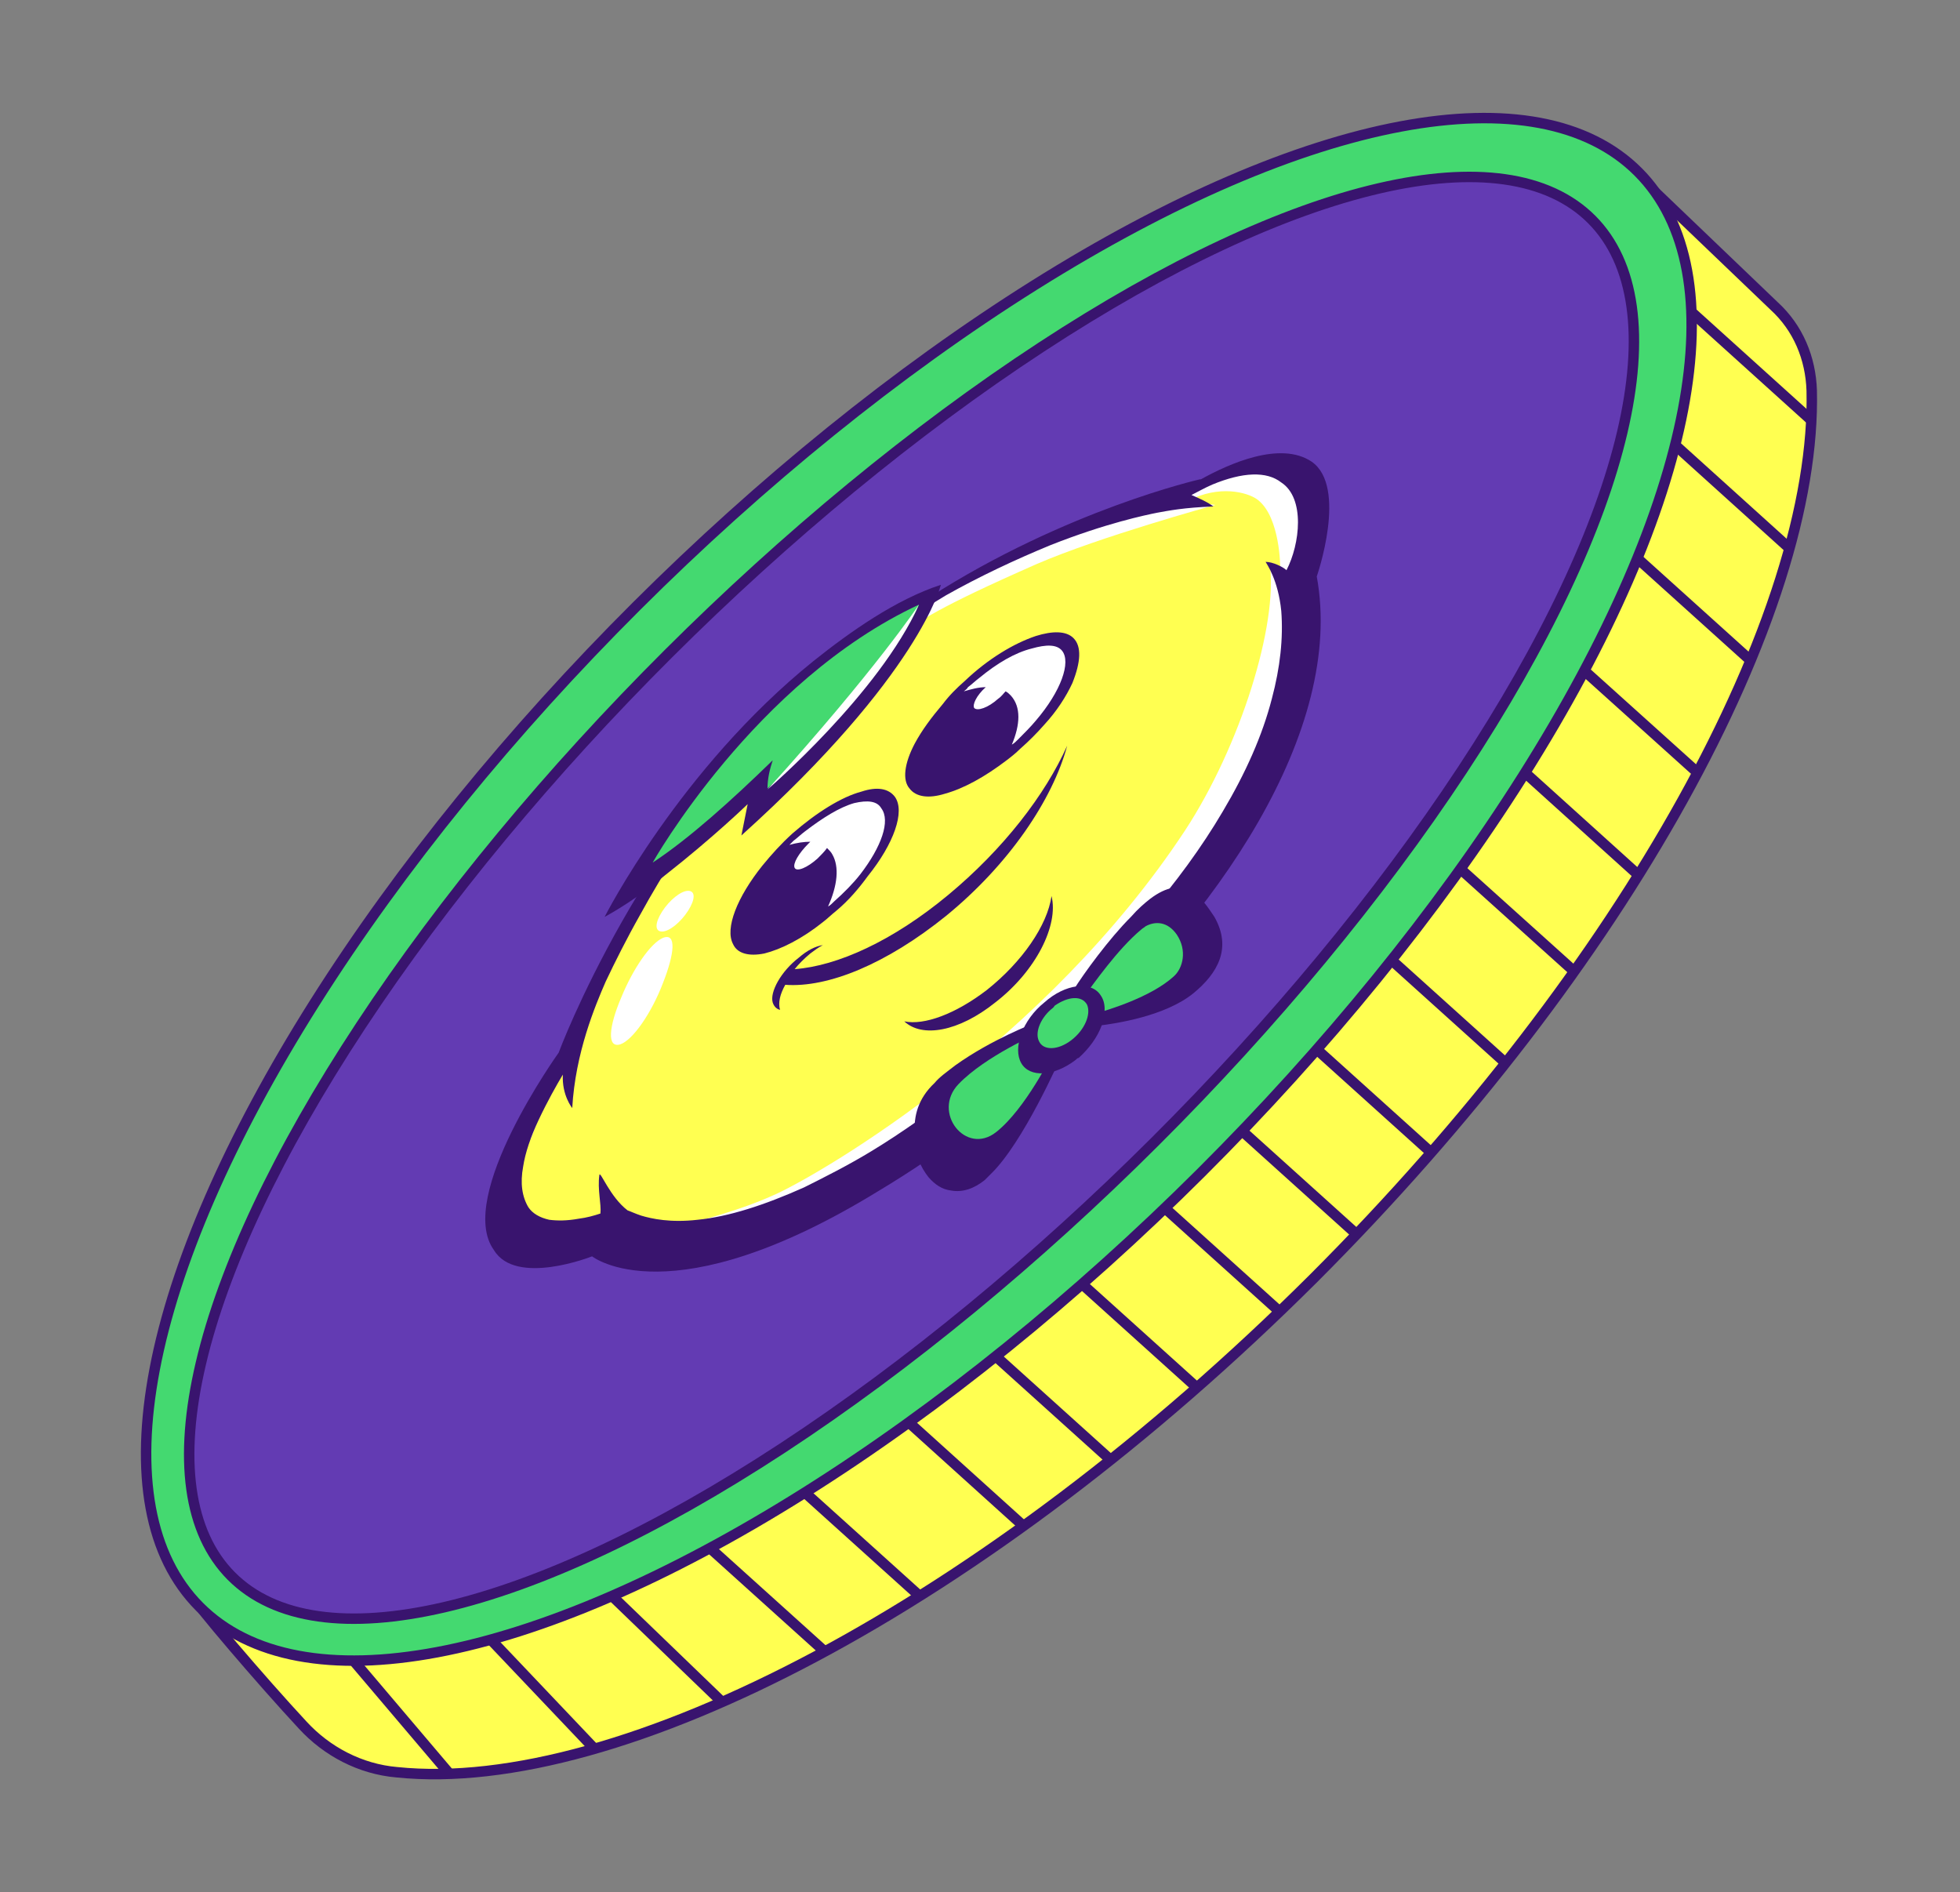 <?xml version="1.0" encoding="utf-8"?>
<!-- Generator: Adobe Illustrator 25.4.8, SVG Export Plug-In . SVG Version: 6.00 Build 0)  -->
<svg version="1.1" id="Layer_1" xmlns="http://www.w3.org/2000/svg" xmlns:xlink="http://www.w3.org/1999/xlink" x="0px" y="0px"
	 viewBox="0 0 187.7 181.2" style="enable-background:new 0 0 187.7 181.2;" xml:space="preserve">
<rect x="0" y="0" width="187.7" height="181.2" fill="#808080" stroke="none"/>
<style type="text/css">
	
		.st0{clip-path:url(#SVGID_00000058587470365815887310000017915544086506132364_);fill:#FFFF51;stroke:#39146E;stroke-linecap:round;stroke-linejoin:round;stroke-miterlimit:10;}
	.st1{fill:none;stroke:#39146E;stroke-linecap:round;stroke-linejoin:round;stroke-miterlimit:10;}
	.st2{fill:#44D970;stroke:#39146E;stroke-linecap:round;stroke-linejoin:round;stroke-miterlimit:10;}
	.st3{fill:#633BB3;stroke:#39146E;stroke-linecap:round;stroke-linejoin:round;stroke-miterlimit:10;}
	.st4{fill:#FFFFFF;}
	.st5{fill:#FFFF51;}
	.st6{fill:#010002;}
	.st7{fill:#39146E;}
	.st8{fill:#44D970;}
</style>
<g>
	<g>
		<g>
			<defs>
				<path id="SVGID_1_" d="M32.3,168.2c20.2,6.9,59.2-11.6,93.7-46.1c29.6-29.5,47.5-62.3,47.7-83.8c0-3.7-1.6-7-4.3-9.6l-14.8-13.4
					c0,0-137.9,135-137.5,135.9C17.6,152,32.3,168.2,32.3,168.2z"/>
			</defs>
			<use xlink:href="#SVGID_1_"  style="overflow:visible;fill:#FFFF51;"/>
			<clipPath id="SVGID_00000124879038058232113310000005637575254368819897_">
				<use xlink:href="#SVGID_1_"  style="overflow:visible;"/>
			</clipPath>
			
				<line style="clip-path:url(#SVGID_00000124879038058232113310000005637575254368819897_);fill:#FFFF51;stroke:#39146E;stroke-linecap:round;stroke-linejoin:round;stroke-miterlimit:10;" x1="146.4" y1="15.8" x2="209.4" y2="72.7"/>
			
				<line style="clip-path:url(#SVGID_00000124879038058232113310000005637575254368819897_);fill:#FFFF51;stroke:#39146E;stroke-linecap:round;stroke-linejoin:round;stroke-miterlimit:10;" x1="138.7" y1="23" x2="201.7" y2="79.9"/>
			
				<line style="clip-path:url(#SVGID_00000124879038058232113310000005637575254368819897_);fill:#FFFF51;stroke:#39146E;stroke-linecap:round;stroke-linejoin:round;stroke-miterlimit:10;" x1="131" y1="30.2" x2="194.1" y2="87.1"/>
			
				<line style="clip-path:url(#SVGID_00000124879038058232113310000005637575254368819897_);fill:#FFFF51;stroke:#39146E;stroke-linecap:round;stroke-linejoin:round;stroke-miterlimit:10;" x1="123.7" y1="39" x2="186.8" y2="95.8"/>
			
				<line style="clip-path:url(#SVGID_00000124879038058232113310000005637575254368819897_);fill:#FFFF51;stroke:#39146E;stroke-linecap:round;stroke-linejoin:round;stroke-miterlimit:10;" x1="115.5" y1="46.4" x2="178.5" y2="103.3"/>
			
				<line style="clip-path:url(#SVGID_00000124879038058232113310000005637575254368819897_);fill:#FFFF51;stroke:#39146E;stroke-linecap:round;stroke-linejoin:round;stroke-miterlimit:10;" x1="108.3" y1="54.8" x2="171.4" y2="111.6"/>
			
				<line style="clip-path:url(#SVGID_00000124879038058232113310000005637575254368819897_);fill:#FFFF51;stroke:#39146E;stroke-linecap:round;stroke-linejoin:round;stroke-miterlimit:10;" x1="100.5" y1="62.4" x2="163.5" y2="119.2"/>
			
				<line style="clip-path:url(#SVGID_00000124879038058232113310000005637575254368819897_);fill:#FFFF51;stroke:#39146E;stroke-linecap:round;stroke-linejoin:round;stroke-miterlimit:10;" x1="92.4" y1="70.1" x2="155.4" y2="126.9"/>
			
				<line style="clip-path:url(#SVGID_00000124879038058232113310000005637575254368819897_);fill:#FFFF51;stroke:#39146E;stroke-linecap:round;stroke-linejoin:round;stroke-miterlimit:10;" x1="84.9" y1="77.6" x2="147.9" y2="134.4"/>
			
				<line style="clip-path:url(#SVGID_00000124879038058232113310000005637575254368819897_);fill:#FFFF51;stroke:#39146E;stroke-linecap:round;stroke-linejoin:round;stroke-miterlimit:10;" x1="78.3" y1="85.7" x2="141.3" y2="142.5"/>
			
				<line style="clip-path:url(#SVGID_00000124879038058232113310000005637575254368819897_);fill:#FFFF51;stroke:#39146E;stroke-linecap:round;stroke-linejoin:round;stroke-miterlimit:10;" x1="71.4" y1="93.9" x2="134.4" y2="150.7"/>
			
				<line style="clip-path:url(#SVGID_00000124879038058232113310000005637575254368819897_);fill:#FFFF51;stroke:#39146E;stroke-linecap:round;stroke-linejoin:round;stroke-miterlimit:10;" x1="64" y1="101.6" x2="127" y2="158.4"/>
			
				<line style="clip-path:url(#SVGID_00000124879038058232113310000005637575254368819897_);fill:#FFFF51;stroke:#39146E;stroke-linecap:round;stroke-linejoin:round;stroke-miterlimit:10;" x1="57.8" y1="109.8" x2="120.8" y2="166.7"/>
			
				<line style="clip-path:url(#SVGID_00000124879038058232113310000005637575254368819897_);fill:#FFFF51;stroke:#39146E;stroke-linecap:round;stroke-linejoin:round;stroke-miterlimit:10;" x1="49" y1="117.6" x2="112" y2="174.4"/>
			
				<line style="clip-path:url(#SVGID_00000124879038058232113310000005637575254368819897_);fill:#FFFF51;stroke:#39146E;stroke-linecap:round;stroke-linejoin:round;stroke-miterlimit:10;" x1="41" y1="123.9" x2="104" y2="180.7"/>
			
				<line style="clip-path:url(#SVGID_00000124879038058232113310000005637575254368819897_);fill:#FFFF51;stroke:#39146E;stroke-linecap:round;stroke-linejoin:round;stroke-miterlimit:10;" x1="36.7" y1="131.7" x2="97.8" y2="190.6"/>
			
				<line style="clip-path:url(#SVGID_00000124879038058232113310000005637575254368819897_);fill:#FFFF51;stroke:#39146E;stroke-linecap:round;stroke-linejoin:round;stroke-miterlimit:10;" x1="28.2" y1="137.2" x2="86.6" y2="198.7"/>
			
				<line style="clip-path:url(#SVGID_00000124879038058232113310000005637575254368819897_);fill:#FFFF51;stroke:#39146E;stroke-linecap:round;stroke-linejoin:round;stroke-miterlimit:10;" x1="16.7" y1="138.8" x2="71.6" y2="203.5"/>
		</g>
		<path class="st1" d="M29,165.2c2.3,2.5,5.5,4.2,9,4.5c21.3,2.2,56.4-16,87.8-47.3c30.1-30.1,48.2-63.6,47.7-85
			c-0.1-3.1-1.3-6-3.6-8.1l-14.1-13.5c0,0-137.7,136.3-137.3,137.1C18.7,153.5,25,160.9,29,165.2z"/>
		<ellipse transform="matrix(0.708 -0.706 0.706 0.708 -34.458 86.967)" class="st2" cx="88" cy="85.2" rx="97.3" ry="38.3"/>
		<ellipse transform="matrix(0.708 -0.706 0.706 0.708 -35.228 86.716)" class="st3" cx="87.3" cy="86" rx="92" ry="33"/>
	</g>
	<g>
		<path class="st4" d="M92.3,104.9c-5.9,4.6-11.5,8-16.5,10.3c-3.9,1.8-7.4,2.8-10.5,3.1c-5,0.5-7-1.3-7-1.3c-0.1-0.1-0.3-0.1-0.4,0
			c-0.1,0-6.7,2.9-8.7-0.2c-1.2-1.9-0.8-5,1.1-9.1c1.4-3,3.2-5.5,3.2-5.6c0.1-0.1,0.1-0.2,0.2-0.3c0-0.1,2.2-6.1,6.4-13.6
			c2.4-4.2,4.9-8.1,7.5-11.6c3.2-4.3,6.8-8,10.5-11.1c0.4-0.4,0.9-0.7,1.3-1.1c3.6-3,7.5-5.6,11.5-7.9c3.3-1.9,6.7-3.5,10.2-4.9
			c6.2-2.4,10.4-3.1,10.4-3.2c0.1,0,0.3-0.1,0.5-0.2c0,0,2-1.3,4.4-2.3c3.2-1.3,5.6-1.4,7.2-0.3c3.2,2.3-0.3,10-0.4,10.1
			c-0.1,0.1-0.1,0.2-0.1,0.3c1.1,6.4-0.7,13.7-5.4,21.6c-4.1,6.9-10.2,14-18.1,20.9C97.3,101,94.8,103,92.3,104.9
			C92.3,104.9,92.3,104.9,92.3,104.9z"/>
		<path class="st5" d="M74.4,114.3c-3.7,1.7-7.2,2.5-10.3,3.4c-5.9,1.7-9.3,1.1-10.4,0.5c-0.1-0.1-2.1,1.8-1.7,0.1
			c0-0.1-1.6-0.8-3-1.8c-1.2-0.8-1.1-3.4,0.8-7.3c1.4-2.9,0.9,0,1-0.1c0.1-0.1,2.4-6.6,2.5-6.7c0-0.1,2.2-5.8,6.3-13
			c2.3-4,4.8-7.8,7.3-11.1c3.2-4.1,6.6-7.7,10.2-10.8c0.4-0.4,0.9-0.7,1.3-1.1c3.5-2.9,3.4-3.2,7.2-5.4c3.1-1.8,3.7-2.6,13.7-7
			c6-2.6,16.9-5.6,16.9-5.6c0.7-0.1-1.1-0.1-0.9-0.2c0,0-3.3,0.4-1-0.5c3-1.3,5.5-0.4,6.2,0.2c2.1,1.7,2.1,6.4,2.1,6.4
			c-0.6-0.4-1-0.4-1-0.3c0.8,5.8-2.8,17.4-8.1,25.5C100.2,99.7,79.1,112.1,74.4,114.3z"/>
		<path class="st4" d="M85.2,77.4c0.9,2.1-1.7,6.4-5.7,9.6c-4,3.2-7.7,3.8-8.3,1.6c-0.6-2.2,1.9-6.3,5.7-9.3
			C80.6,76.3,84.3,75.4,85.2,77.4z"/>
		<path class="st4" d="M102.4,62c1.1,1.8-1.2,6-5.3,9.3c-4.1,3.2-8.1,4.2-9,2.2c-0.9-1.9,1.5-5.9,5.3-9
			C97.3,61.3,101.3,60.2,102.4,62z"/>
		<path class="st6" d="M115.6,44.3"/>
		<path class="st7" d="M85.7,76.3c-0.6-0.8-1.7-1-3.2-0.5c-1.9,0.5-4.3,2-6.6,4c-1.1,1-2,2-2.9,3.1c-2.4,3-3.6,6-2.8,7.5
			c0.4,0.9,1.5,1.2,3,0.9c1.6-0.4,3.6-1.4,5.6-3c0.4-0.3,0.8-0.7,1.3-1.1c1.2-1,2.2-2.2,3-3.3C85.6,80.8,86.7,77.7,85.7,76.3z
			 M82.4,83.7c-0.7,0.9-1.6,1.8-2.5,2.6c-0.2,0.2-0.4,0.4-0.6,0.5c0.9-2,1.1-3.8,0.4-5c-0.1-0.2-0.3-0.4-0.5-0.6
			c-0.2,0.3-0.6,0.7-0.9,1c-1,0.9-2,1.3-2.2,0.9c-0.2-0.4,0.4-1.4,1.3-2.3c0.1-0.1,0.1-0.1,0.2-0.2c-0.6,0-1.3,0.1-2,0.3
			c0.1-0.1,0.3-0.3,0.4-0.4c0.4-0.3,0.7-0.6,1.1-0.9c1.7-1.3,3.3-2.3,4.7-2.7c1.3-0.3,2.2-0.2,2.6,0.5
			C85.3,78.6,84.4,81.1,82.4,83.7z"/>
		<path class="st7" d="M102.8,61.1c-0.7-0.7-2-0.7-3.6-0.2c-2.1,0.7-4.6,2.2-6.8,4.3c-0.8,0.7-1.5,1.4-2.1,2.2
			c-1.1,1.3-2,2.5-2.7,3.8c-1,1.9-1.2,3.5-0.5,4.3c0.6,0.8,1.8,1,3.4,0.5c1.8-0.5,3.8-1.6,5.9-3.2c0.4-0.3,0.9-0.7,1.3-1.1
			c0.8-0.7,1.6-1.5,2.3-2.3c1.2-1.3,2.1-2.7,2.7-4C103.5,63.4,103.6,61.9,102.8,61.1z M99.2,69c-0.5,0.6-1.1,1.2-1.7,1.8
			c-0.2,0.2-0.4,0.4-0.6,0.5c0.8-1.9,0.9-3.6-0.1-4.7c-0.2-0.2-0.3-0.3-0.5-0.4c-0.2,0.2-0.4,0.5-0.7,0.7c-1,0.9-2,1.2-2.3,0.9
			c-0.2-0.3,0.2-1.2,1.1-2c-0.7,0-1.4,0.2-2.1,0.4c0.1-0.1,0.3-0.2,0.4-0.4c0.4-0.3,0.7-0.6,1.1-0.9c1.7-1.4,3.4-2.4,5-2.8
			c1.4-0.4,2.4-0.4,2.9,0.2l0,0C102.6,63.4,101.6,66.2,99.2,69z"/>
		<path class="st6" d="M72,93"/>
		<path class="st7" d="M90.8,85.7c-5.3,4.4-10.6,6.8-14.7,7.1c0.4-0.5,0.9-1,1.5-1.5c0.4-0.3,0.8-0.6,1.2-0.8
			c-0.7,0.1-1.5,0.5-2.3,1.2C74.8,93,73.7,95,74,96c0.1,0.3,0.3,0.6,0.7,0.7c-0.2-0.7,0-1.5,0.5-2.4c4.1,0.3,9.7-2,15.4-6.6
			c6-4.9,10.2-11.1,11.6-16.3C100.1,76.1,96.1,81.3,90.8,85.7z"/>
		<path class="st7" d="M94.5,94.8c-3,2.3-6,3.4-7.9,3c1.7,1.6,5.2,1,8.7-1.8c3.9-3,6.1-7.4,5.4-10.2C100.3,88.6,97.9,92.1,94.5,94.8
			z"/>
		<path class="st4" d="M104.2,94.9c0,0,3.5-3.9,5.3-5c1.8-1.1,3.1-0.6,3.1-0.6s-0.8-1.7-2.6-0.7C108.1,89.6,105.3,92.8,104.2,94.9z"
			/>
		<path class="st4" d="M100.9,97.3c0,0,1.7-1.2,2.8-0.2C103.7,97.1,103.6,94.4,100.9,97.3z"/>
		<path class="st4" d="M63.5,89.8c1.3-0.5,1.1,1.5,0,4.3c-1.1,2.9-2.9,5.5-4.1,5.9c-1.3,0.4-1.1-1.7,0.1-4.5
			C60.6,92.8,62.3,90.3,63.5,89.8z"/>
		<path class="st4" d="M65.9,85.3c0.7,0,0.7,0.8,0,1.9c-0.7,1.1-1.8,2-2.5,2c-0.7,0-0.7-0.8,0-1.9C64.1,86.2,65.2,85.3,65.9,85.3z"
			/>
		<path class="st7" d="M125.6,44.2c-3-2-7.9,0.2-10.6,1.7c0,0-0.1,0-0.1,0S102.1,48.8,89,57.2l0,0c-1.3,0.8-2.6,1.7-4,2.7
			c-1.8,1.3-3.7,2.7-5.6,4.2c-0.4,0.4-0.9,0.7-1.4,1.1c-16.5,14-24.5,35.6-24.5,35.6s-9.9,13.8-6.2,18.9c2.1,3.5,9.4,0.6,9.4,0.6
			s7.5,6,27.5-6.3c3-1.8,6.3-4,9.9-6.8c2.5-1.9,5-4,7.7-6.4c14.8-12.9,27-30.9,24.3-45.6C126.1,55.2,129.1,46.6,125.6,44.2z
			 M123.2,54.6c-0.3-0.3-1.3-0.8-2-0.8c0,0,0,0,0,0c0.1,0.2,1.2,1.7,1.5,4.7l0,0c0.2,2.6-0.1,5.4-0.9,8.4c-0.9,3.5-2.5,7.1-4.7,10.8
			c-4,6.8-10,13.7-17.7,20.5c-2.5,2.2-5,4.3-7.4,6.1c-2.9,2.2-5.7,4.2-8.5,5.9c-2.3,1.4-4.5,2.5-6.5,3.5c-3.8,1.7-7.2,2.8-10.2,3.1
			c-2.6,0.3-4.4-0.1-5.4-0.4c-0.6-0.2-1-0.4-1.3-0.5c-1.7-1.3-2.6-3.8-2.7-3.4c-0.2,1.4,0.2,2.8,0.1,3.7c-0.6,0.2-1.3,0.4-2.1,0.5
			c-1.1,0.2-2,0.2-2.8,0.1c-0.9-0.2-1.6-0.6-2-1.2c-0.6-1-0.8-2.3-0.5-3.9c0.2-1.3,0.7-2.8,1.5-4.5c0.8-1.7,1.7-3.3,2.3-4.3
			c-0.1,2,0.9,3.2,0.9,3.2c0.3-5.3,2.2-9.8,3.2-12.1c0.9-1.9,2-4.1,3.3-6.4c2.3-4.2,4.8-8,7.4-11.4c3.2-4.2,6.6-7.8,10.2-10.9
			c0.4-0.4,0.9-0.7,1.3-1.1c1.5-1.2,3.1-2.4,4.6-3.5c1.9-1.3,3.8-2.5,5.8-3.7c3.2-1.8,6.6-3.4,10-4.8c5.3-2.1,9.2-2.9,10.2-3.1
			c1.1-0.2,2.6-0.5,5.4-0.6c-0.5-0.4-1.4-0.8-2.1-1.1c0.6-0.3,1.3-0.7,2-1c2.9-1.2,5.2-1.3,6.6-0.2C125,47.7,124.5,52.1,123.2,54.6z
			"/>
		<g>
			<path class="st7" d="M77.9,63.3l0.1,0.3c0,0,0,0,0,0L77.9,63.3C77.9,63.3,77.9,63.3,77.9,63.3C65.1,73.6,57.9,87.8,57.9,87.8
				c2-1.1,4-2.5,5.8-4c4.6-3.6,7.9-6.8,7.9-6.8L71,80c17.1-15.4,19.1-24,19.1-24C85.8,57.4,81.4,60.5,77.9,63.3z"/>
			<polygon class="st7" points="77.9,63.3 77.9,63.3 77.9,63.3 			"/>
		</g>
		<path class="st8" d="M62.5,82.6c3.5-2.3,7.6-6,11.5-9.8c-0.3,0.9-0.5,1.8-0.5,2.7c0,0,2.5-2.2,4.2-4C85.9,63.3,88,57.9,88,57.9
			C72.3,65.2,62.5,82.6,62.5,82.6z"/>
		<path class="st4" d="M88,57.9c0,0-4.1,6.2-14.5,17.7C73.5,75.6,84.2,66.4,88,57.9z"/>
		<path class="st7" d="M101.8,100.1l-1.5-1.9c-0.1-0.1-0.6-0.4-0.8-0.4c0,0-0.1,0-0.1,0.1c-0.1,0-0.1-0.1-0.2,0
			c-0.2,0.1-4.2,1.6-7.7,4.1c-0.9,0.7-1.5,1.1-2,1.7c-1.6,1.5-2,3.2-1.9,4.8c-0.2,1.8,0.6,3.3,1.3,4.2c0.6,0.7,1.3,1.2,2.2,1.3
			c1.1,0.2,2.2-0.2,3.2-1c0.2-0.2,0.4-0.4,0.6-0.6c3.1-3,6.6-11,6.7-11.2c0.1-0.2,0.1-0.3,0-0.4l0,0c0.1-0.1,0.1-0.2,0.1-0.2
			C101.9,100.3,101.9,100.2,101.8,100.1z"/>
		<path class="st8" d="M99.5,98.9c0,0-5.1,2.2-7.7,4.9c-2.6,2.7,0.7,6.9,3.6,4.6c2.8-2.2,5.4-7.5,5.4-7.5L99.5,98.9z"/>
		<path class="st7" d="M110.1,86.1c-0.5,0.4-1.1,0.9-1.8,1.7c-2.1,2.1-4.5,5.4-5.5,7c1-0.2,1.9,0.1,2.4,0.8c0.4,0.6,0.5,1.6,0.1,2.6
			c1.6-0.2,6.3-0.9,9-3.1c2.3-1.9,3.7-4.3,2-7.3C115.1,86,113.5,83.5,110.1,86.1z"/>
		<path class="st8" d="M103.9,95.3l1.2,1.7c1-0.3,5.1-1.5,7.3-3.5c0.9-0.8,1.3-2.5,0.3-4c-0.9-1.3-2.1-1.3-3-0.8
			c-0.1,0.1-0.3,0.2-0.4,0.3C107,90.9,104.6,94.4,103.9,95.3z"/>
		<path class="st7" d="M105.4,95.3c-0.9-1.4-3.4-1.1-5.4,0.7c-1,0.8-1.8,1.9-2.2,3c-0.4,1.1-0.4,2.1,0,2.8c0.8,1.4,3.1,1.3,5.2-0.3
			c0.1-0.1,0.2-0.2,0.3-0.2c1-0.9,1.8-2,2.2-3.1C105.9,97,105.9,96,105.4,95.3z"/>
		<path class="st8" d="M104.1,96.2c0.4,0.9-0.2,2.4-1.5,3.4c-1.3,1-2.7,1-3.1,0.1c-0.4-0.8,0.1-2.1,1.1-3c0.1-0.1,0.3-0.2,0.4-0.4
			C102.3,95.4,103.6,95.3,104.1,96.2z"/>
	</g>
</g>
</svg>
